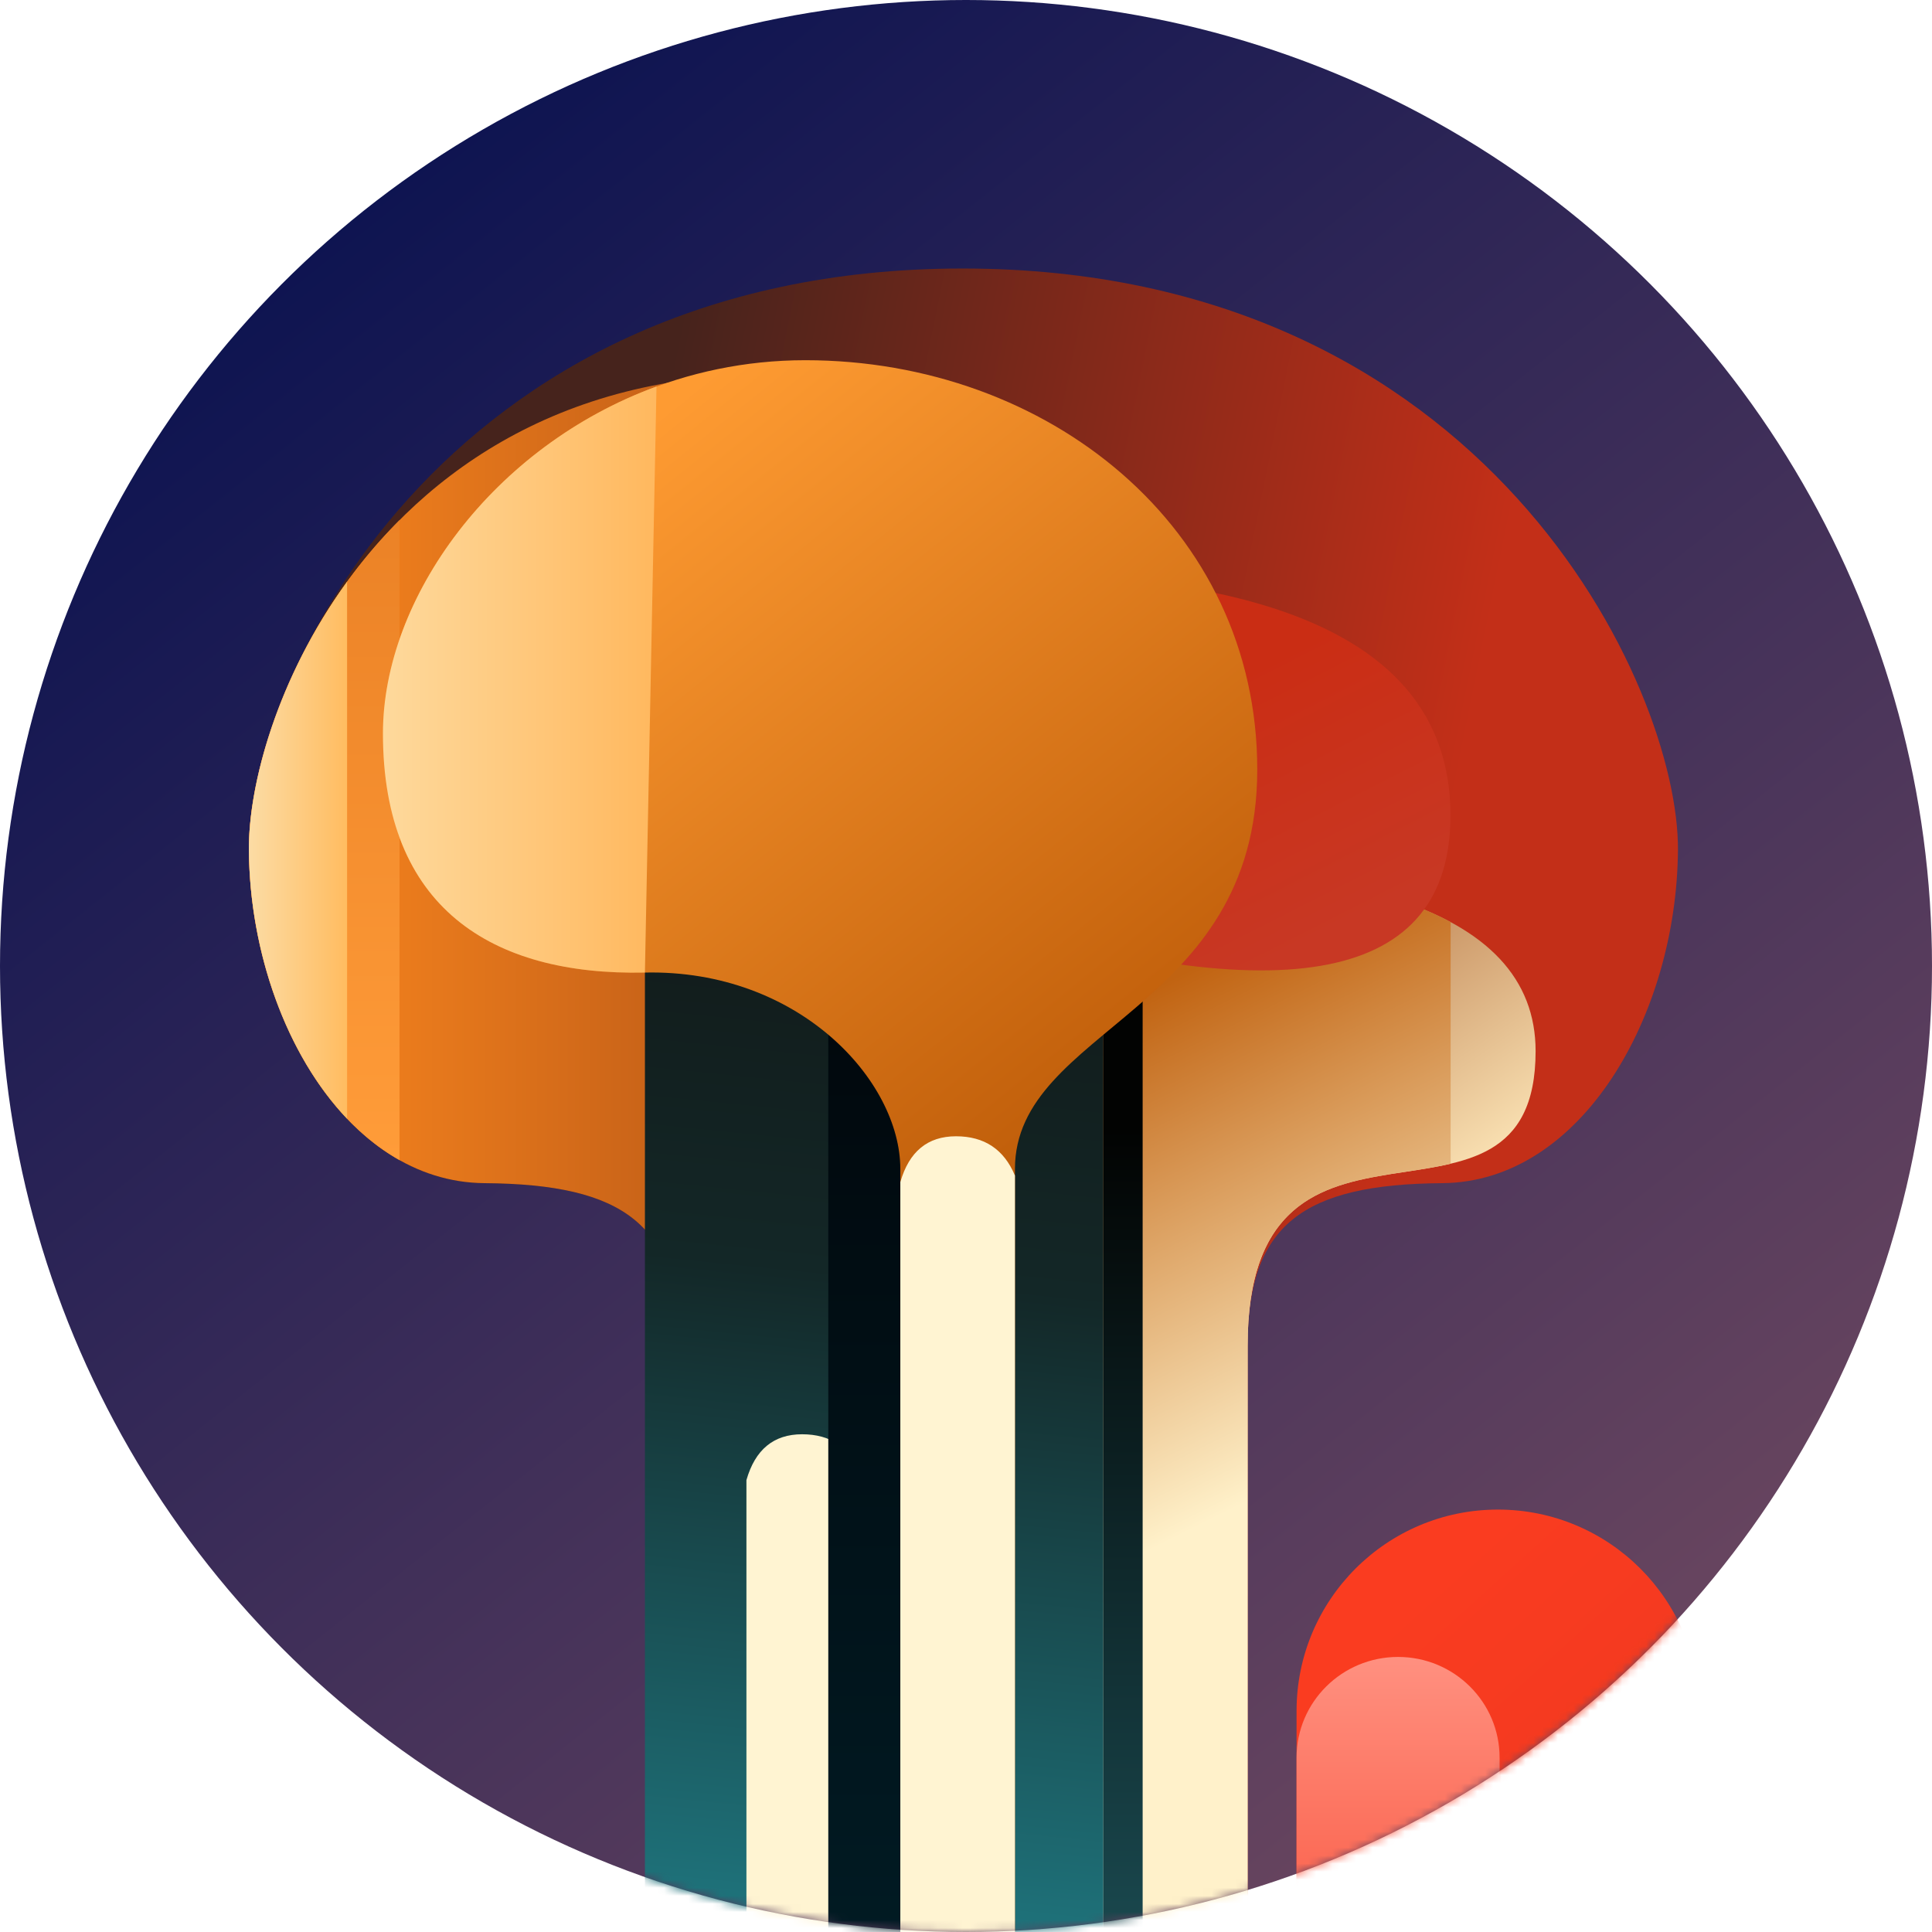 <?xml version="1.0" encoding="UTF-8"?>
<svg width="240px" height="240px" viewBox="0 0 240 240" version="1.1" xmlns="http://www.w3.org/2000/svg" xmlns:xlink="http://www.w3.org/1999/xlink">
    <title>massruum-logo</title>
    <defs>
        <linearGradient x1="21.536%" y1="9.046%" x2="83.753%" y2="87.28%" id="linearGradient-1">
            <stop stop-color="#0E1451" offset="0%"></stop>
            <stop stop-color="#68455F" offset="100%"></stop>
        </linearGradient>
        <circle id="path-2" cx="120" cy="120" r="120"></circle>
        <linearGradient x1="26.268%" y1="19.791%" x2="83.048%" y2="33.672%" id="linearGradient-4">
            <stop stop-color="#46231C" offset="0%"></stop>
            <stop stop-color="#C32F18" offset="100%"></stop>
        </linearGradient>
        <linearGradient x1="0%" y1="30.566%" x2="100%" y2="30.566%" id="linearGradient-5">
            <stop stop-color="#FF8A1F" offset="0%"></stop>
            <stop stop-color="#A04613" offset="100%"></stop>
        </linearGradient>
        <linearGradient x1="76.549%" y1="-57.27%" x2="76.549%" y2="100%" id="linearGradient-6">
            <stop stop-color="#E0731B" offset="0%"></stop>
            <stop stop-color="#FF9C39" offset="100%"></stop>
        </linearGradient>
        <linearGradient x1="0%" y1="30.566%" x2="100%" y2="30.566%" id="linearGradient-7">
            <stop stop-color="#FCDCA5" offset="0%"></stop>
            <stop stop-color="#FFBC60" offset="100%"></stop>
        </linearGradient>
        <linearGradient x1="37.82%" y1="-3.758%" x2="53.044%" y2="41.771%" id="linearGradient-8">
            <stop stop-color="#994715" offset="0%"></stop>
            <stop stop-color="#FEE8BA" offset="100%"></stop>
        </linearGradient>
        <linearGradient x1="46.96%" y1="9.857%" x2="56.432%" y2="55.49%" id="linearGradient-9">
            <stop stop-color="#C16311" offset="0%"></stop>
            <stop stop-color="#FFF1CA" offset="100%"></stop>
        </linearGradient>
        <linearGradient x1="54.043%" y1="24.98%" x2="83.327%" y2="77.53%" id="linearGradient-10">
            <stop stop-color="#CA2D14" offset="0%"></stop>
            <stop stop-color="#C83824" offset="100%"></stop>
        </linearGradient>
        <linearGradient x1="51.949%" y1="-4.306%" x2="47.33%" y2="109.508%" id="linearGradient-11">
            <stop stop-color="#111716" offset="0%"></stop>
            <stop stop-color="#132727" offset="34.718%"></stop>
            <stop stop-color="#228B96" offset="100%"></stop>
        </linearGradient>
        <linearGradient x1="50%" y1="22.535%" x2="50%" y2="100%" id="linearGradient-12">
            <stop stop-color="#020302" offset="0%"></stop>
            <stop stop-color="#1C4F56" offset="100%"></stop>
        </linearGradient>
        <linearGradient x1="50%" y1="0%" x2="50%" y2="100%" id="linearGradient-13">
            <stop stop-color="#010509" offset="0%"></stop>
            <stop stop-color="#011C25" offset="100%"></stop>
        </linearGradient>
        <linearGradient x1="40.576%" y1="0%" x2="63.758%" y2="55.708%" id="linearGradient-14">
            <stop stop-color="#FE9B32" offset="0%"></stop>
            <stop stop-color="#BD5B08" offset="100%"></stop>
        </linearGradient>
        <linearGradient x1="0%" y1="25.522%" x2="100%" y2="25.522%" id="linearGradient-15">
            <stop stop-color="#FED99C" offset="0%"></stop>
            <stop stop-color="#FFB85E" offset="100%"></stop>
        </linearGradient>
        <linearGradient x1="27.16%" y1="17.558%" x2="72.96%" y2="82.622%" id="linearGradient-16">
            <stop stop-color="#FA3C20" offset="0%"></stop>
            <stop stop-color="#F0381F" offset="100%"></stop>
        </linearGradient>
        <linearGradient x1="45.364%" y1="0%" x2="45.364%" y2="130.237%" id="linearGradient-17">
            <stop stop-color="#FF9080" offset="0%"></stop>
            <stop stop-color="#F73B20" offset="100%"></stop>
        </linearGradient>
    </defs>
    <g id="Page-2" stroke="none" stroke-width="1" fill="none" fill-rule="evenodd">
        <g id="massruum-logo">
            <mask id="mask-3" fill="white">
                <use xlink:href="#path-2"></use>
            </mask>
            <use id="Oval" fill="url(#linearGradient-1)" xlink:href="#path-2"></use>
            <g id="shroom" mask="url(#mask-3)">
                <g transform="translate(30.915, 33.356)">
                    <path d="M177.527,72.28 C177.355,92.746 165.559,113.492 148.249,113.62 C130.94,113.748 124.067,118.78 124.069,133.831 L124.062,218.362 L53.466,218.362 C53.46,172.042 53.458,143.864 53.459,133.831 C53.461,118.78 46.587,113.748 29.278,113.62 C11.969,113.492 0.173,92.746 0.003,72.28 C-0.166,52.019 23.571,0 88.656,0 C153.741,0 177.693,52.019 177.527,72.28 Z" id="base" fill="url(#linearGradient-4)"></path>
                    <path d="M88.656,218.441 L53.466,218.362 C53.46,172.042 53.458,143.864 53.459,133.831 C53.461,118.78 46.587,113.748 29.278,113.62 C11.969,113.492 0.173,92.746 0.003,72.28 C-0.166,52.019 22.351,-2.30926389e-14 88.656,16.271 L88.656,218.441 Z" id="left1" fill="url(#linearGradient-5)"></path>
                    <path d="M18.71,31.259 L18.712,110.759 C7.338,104.369 0.135,88.239 0.003,72.28 C-0.08,62.319 5.32,44.683 18.71,31.259 Z" id="Path" fill="url(#linearGradient-6)"></path>
                    <path d="M12.202,38.903 L12.203,105.619 C4.656,97.69 0.108,84.932 0.003,72.28 C-0.065,64.125 3.542,50.824 12.202,38.903 Z" id="Path" fill="url(#linearGradient-7)"></path>
                    <path d="M159.843,97.22 C159.843,124.068 124.046,98.847 124.069,133.831 L124.062,218.362 L88.656,218.441 L88.656,74.847 C136.114,71.864 159.843,79.322 159.843,97.22 Z" id="right1" fill="url(#linearGradient-8)"></path>
                    <path d="M149.29,81.19 L149.288,111.205 C148.338,111.43 147.355,111.617 146.352,111.787 L145.68,111.898 L145.68,111.898 L145.004,112.005 L145.004,112.005 L142.61,112.371 C142.496,112.388 142.381,112.406 142.267,112.424 L141.579,112.534 L141.579,112.534 L140.892,112.648 C132.311,114.114 124.058,117.027 124.069,133.831 L124.062,218.362 L88.656,218.441 L88.656,74.847 C117.842,73.013 138.053,75.127 149.29,81.19 Z" id="Path" fill="url(#linearGradient-9)"></path>
                    <path d="M149.266,67.932 C149.266,88.542 129.063,92.61 88.656,80.136 L88.656,37.831 C129.063,37.288 149.266,47.322 149.266,67.932 Z" id="right2" fill="url(#linearGradient-10)"></path>
                    <rect id="Rectangle" fill="url(#linearGradient-11)" x="49.199" y="74.034" width="56.949" height="144.407"></rect>
                    <path d="M76.046,149.695 L76.046,218.441 L61.809,218.441 L61.809,150.508 C62.894,146.712 65.199,144.814 68.724,144.814 C72.249,144.814 74.69,146.441 76.046,149.695 Z" id="center_pole-copy" fill="#FFF4D2"></path>
                    <rect id="Rectangle-Copy" fill="url(#linearGradient-12)" x="106.148" y="74.034" width="4.881" height="144.407"></rect>
                    <rect id="Rectangle-Copy-2" fill="url(#linearGradient-13)" x="71.978" y="74.034" width="8.949" height="144.407"></rect>
                    <path d="M125.266,62.237 C125.266,92.339 95.165,94.373 95.165,111.864 L95.165,218.441 L80.927,218.441 C80.927,154.712 80.927,119.186 80.927,111.864 C80.927,100.881 68.317,87.051 49.199,87.458 C30.08,87.864 16.656,79.322 16.656,57.763 C16.656,36.203 39.029,11.39 69.131,11.39 C99.232,11.39 125.266,32.136 125.266,62.237 Z" id="center" fill="url(#linearGradient-14)"></path>
                    <path d="M49.199,87.458 C30.08,87.864 16.656,79.322 16.656,57.763 C16.656,40.919 30.312,22.09 50.639,14.658 L49.199,87.458 Z" id="center-copy" fill="url(#linearGradient-15)"></path>
                    <path d="M95.165,112.678 L95.165,218.441 L80.927,218.441 L80.927,113.492 C82.012,109.695 84.317,107.797 87.843,107.797 C91.368,107.797 93.809,109.424 95.165,112.678 Z" id="center_pole" fill="#FFF4D2"></path>
                    <path d="M130.148,218.441 L180.182,218.441 C180.182,196.41 180.182,183.326 180.182,179.186 C180.182,165.37 168.981,154.169 155.165,154.169 C141.348,154.169 130.148,165.37 130.148,179.186 C130.148,188.397 130.148,201.482 130.148,218.441 Z" id="Oval" fill="url(#linearGradient-16)"></path>
                    <path d="M130.148,218.441 L155.368,218.441 C155.368,198.205 155.368,187.053 155.368,184.983 C155.368,178.075 149.722,172.475 142.758,172.475 C135.794,172.475 130.148,178.075 130.148,184.983 C130.148,189.589 130.148,200.741 130.148,218.441 Z" id="Oval-Copy" fill="url(#linearGradient-17)"></path>
                </g>
            </g>
        </g>
    </g>
</svg>
